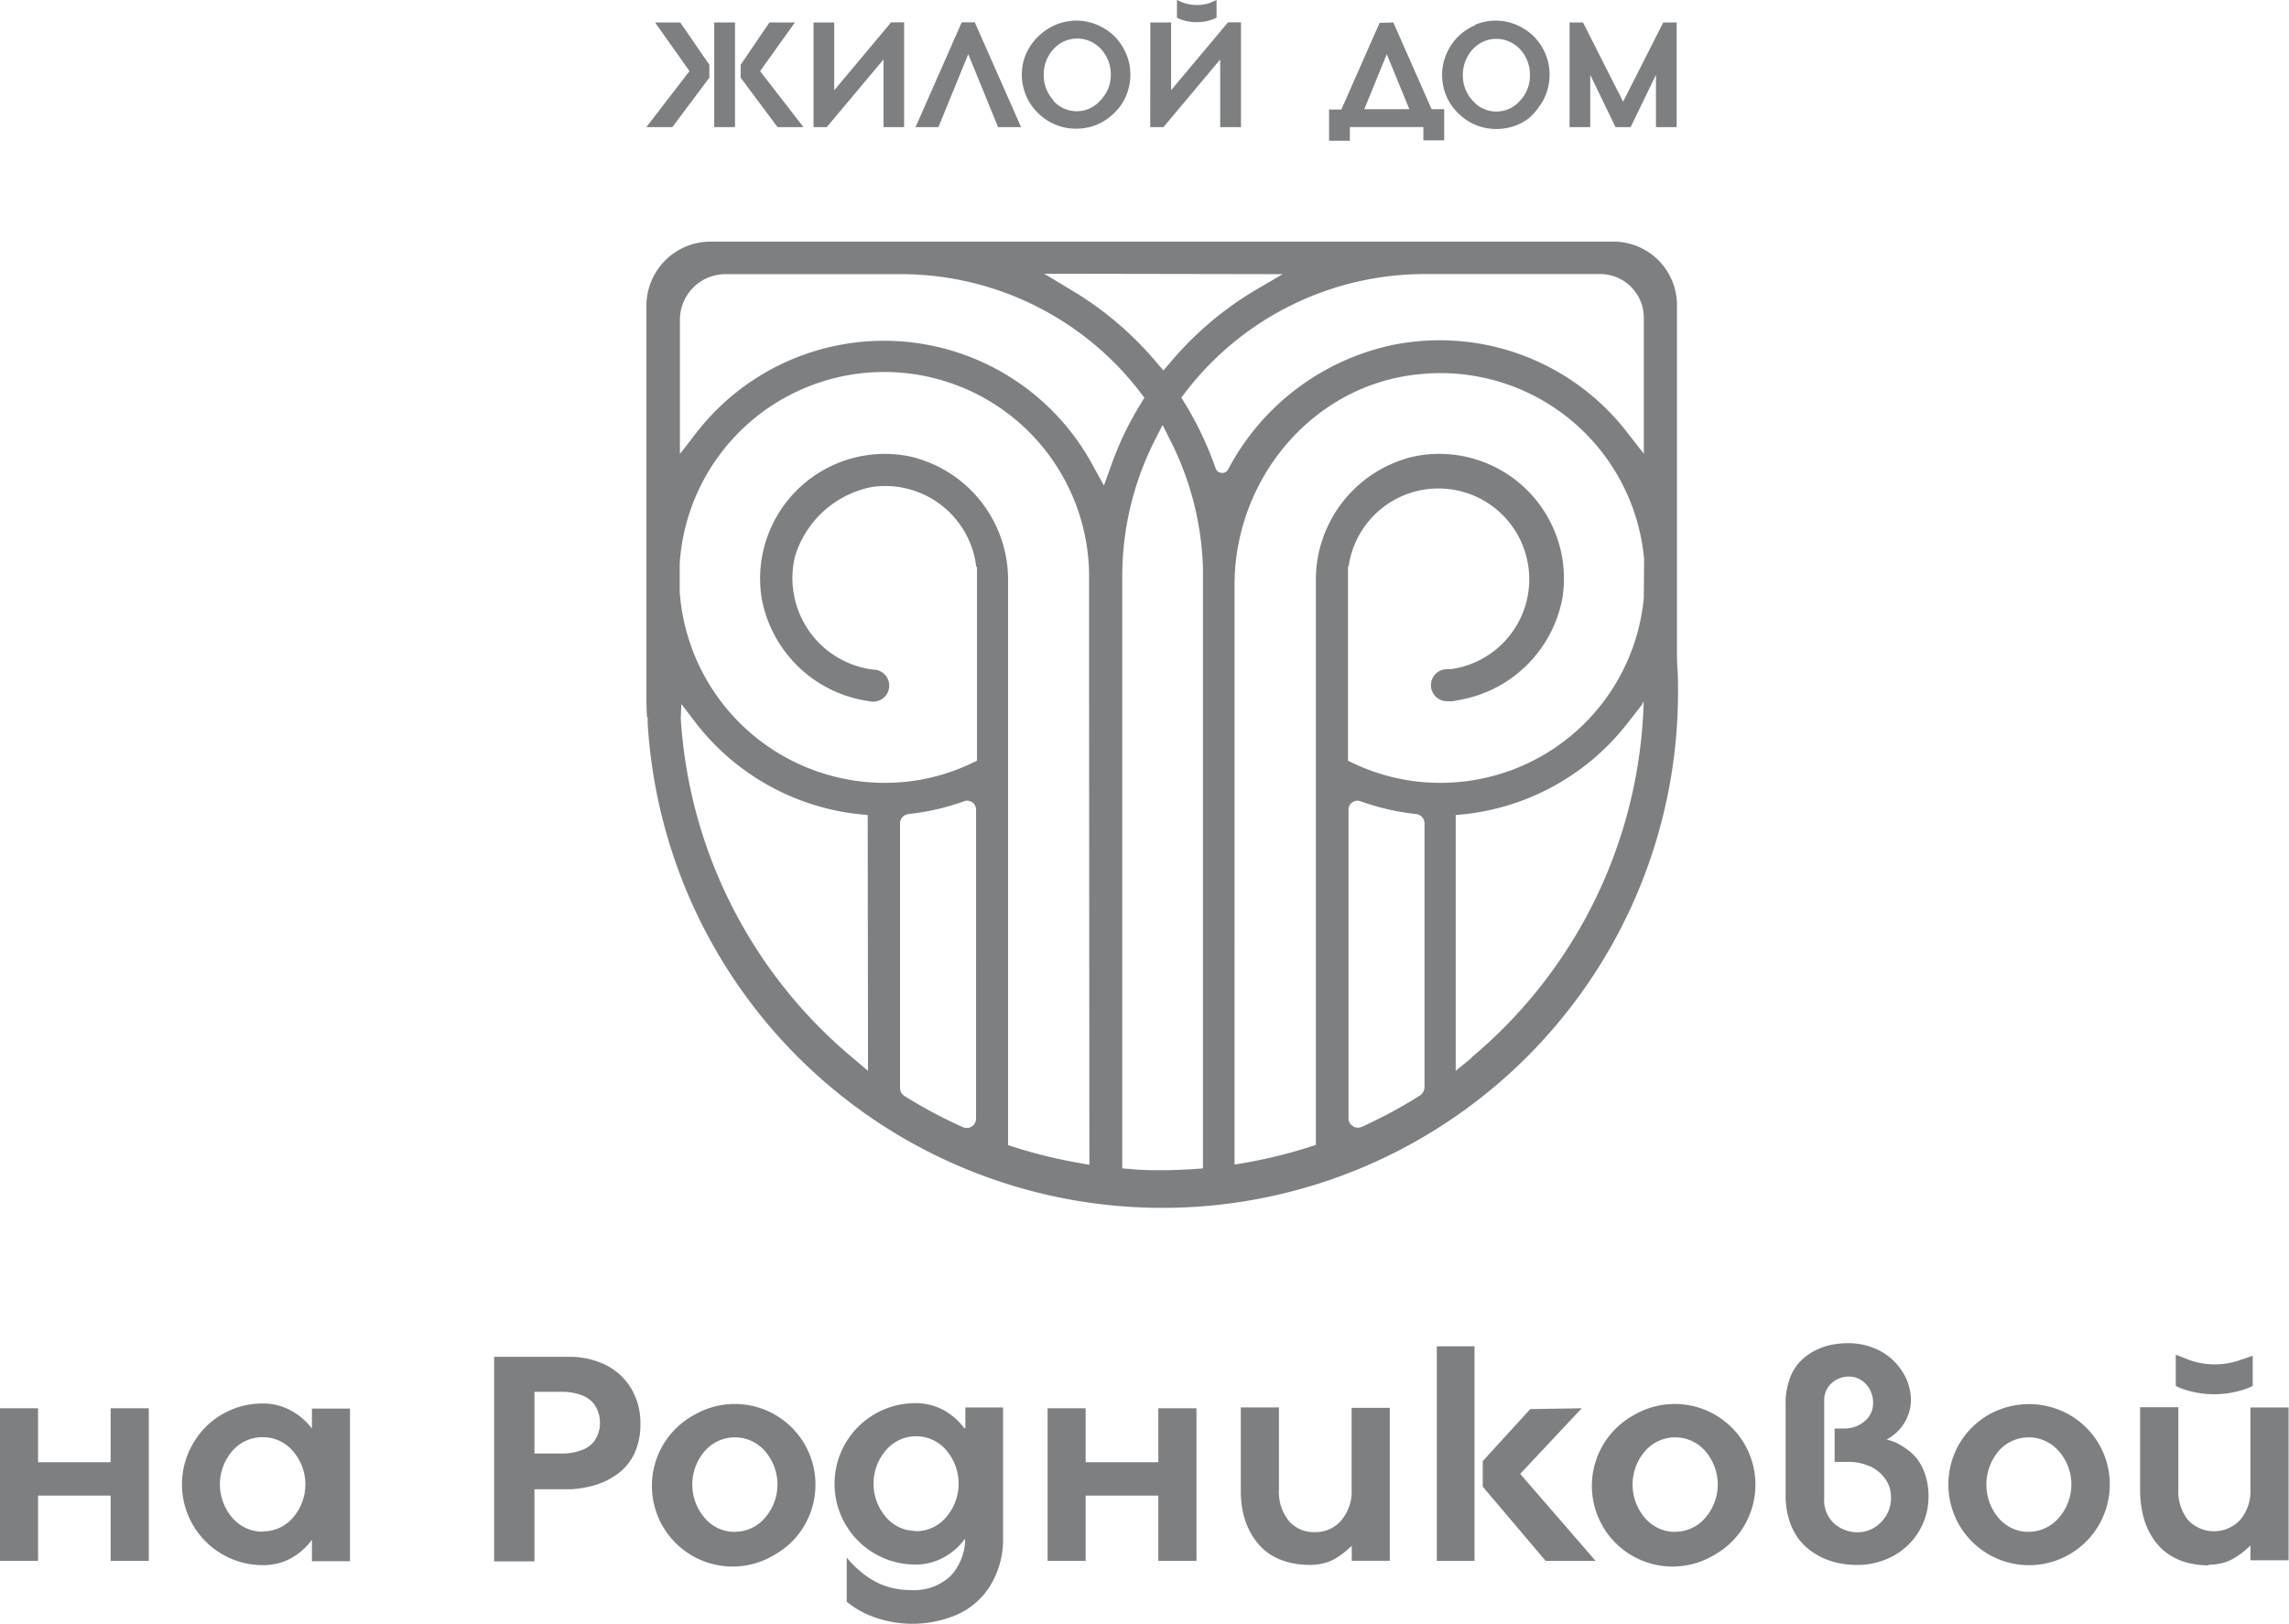 <svg xmlns="http://www.w3.org/2000/svg" viewBox="0 0 220.14 156.19"><defs><style>.cls-1{fill:#7e7f81;}</style></defs><g id="Layer_2" data-name="Layer 2"><g id="Layer_1-2" data-name="Layer 1"><path class="cls-1" d="M62.2,69c0,.74,0,1.28,0,1l0-.37c0-.19,0-.39,0-.58Zm99.08-6h0V56l0-.46,0-.48V29.35a6.11,6.11,0,0,0-6.11-6.11H68.34a6.17,6.17,0,0,0-6.17,6.17V69h0c0-.76,0-1.73,0-2.2,0,.74,0,1.47.06,2.2h.06l0,.58a49.59,49.59,0,0,0,99.09-3c0-.89,0-1.77-.08-2.64ZM123.36,26.37,120.58,28a32.1,32.1,0,0,0-8,6.83l-.69.81-.69-.81a32.28,32.28,0,0,0-8-6.83l-2.78-1.67Zm-58,39.8v0M83.48,103,82,101.75A46.28,46.28,0,0,1,65.47,69.08l.06-1.36L67,69.64a22.94,22.94,0,0,0,15.64,8.68l.81.08Zm10.39,4.6a.9.9,0,0,1-1.27.82,46.07,46.07,0,0,1-5.62-3,.91.91,0,0,1-.42-.76V79.2a.91.91,0,0,1,.81-.9h0a22.92,22.92,0,0,0,5.36-1.23.85.85,0,0,1,1.14.8Zm10.9,4.44-1.06-.19a46.47,46.47,0,0,1-6.13-1.5l-.63-.2V55.79a12.17,12.17,0,0,0-9.51-11.9A12,12,0,0,0,73.23,57.41a12.2,12.2,0,0,0,10.13,10l.48.08.07,0,.07,0a1.54,1.54,0,0,0,0-3.08h0a8.87,8.87,0,0,1-7.52-10.9,9.65,9.65,0,0,1,7.43-6.67,8.81,8.81,0,0,1,10,7.69h.07V73.17l-.52.25A19.35,19.35,0,0,1,85,75.3,19.77,19.77,0,0,1,65.37,56.92V54.18a19.71,19.71,0,0,1,39.37.81h0V67.54l0,0Zm1.4-65.34-1-1.8A22.82,22.82,0,0,0,67,41.59l-1.61,2.08V30.76a4.39,4.39,0,0,1,4.39-4.39H86.61a29,29,0,0,1,23.07,11.39l.38.49-.32.53a31.23,31.23,0,0,0-2.88,6Zm9.52,7.79c0,.37,0,.73,0,1.1l0,.59v56.21l-.84.06c-1,.06-2,.11-3.07.11s-2,0-3-.11l-.85-.06V56l0-.63A29,29,0,0,1,111,42.47l.81-1.59.8,1.59a28.94,28.94,0,0,1,3.06,11.66ZM137,104.56a1,1,0,0,1-.46.83h0a46.69,46.69,0,0,1-5.57,3h0a.91.91,0,0,1-1.28-.82V77.87a.86.86,0,0,1,1.15-.8h0a22.84,22.84,0,0,0,5.35,1.23h0a.91.91,0,0,1,.81.9Zm4.56-2.83L140,103V78.4l.81-.08a23,23,0,0,0,15.63-8.65l1.5-1.92s.15-.56.13,0a46.27,46.27,0,0,1-16.59,34m16.61-44.25A19.63,19.63,0,0,1,138.49,75.3a19.35,19.35,0,0,1-8.33-1.88l-.52-.25V54.49h.06a8.73,8.73,0,1,1,9.79,9.88l-.2,0a.61.61,0,0,0-.13,0,1.54,1.54,0,0,0,0,3.08,1.3,1.3,0,0,0,.21,0,.41.41,0,0,0,.18,0q.3,0,.6-.09a12.22,12.22,0,0,0,10.13-9.94,12,12,0,0,0-14.17-13.54,12.18,12.18,0,0,0-9.56,11.78v54.47l-.62.2a47.45,47.45,0,0,1-6.14,1.51l-1.06.18V70l0-.72V56.18C118.77,46,126.29,37,136.46,36a19.66,19.66,0,0,1,21.66,17.8Zm0-13.86-1.61-2.06a22.78,22.78,0,0,0-22.43-8.42,23.35,23.35,0,0,0-15.94,12h0a.66.66,0,0,1-1.19-.09l-.19-.52a32,32,0,0,0-2.81-5.8l-.31-.51.38-.49a29,29,0,0,1,23.07-11.39h16.82a4.2,4.2,0,0,1,4.21,4.21Z"/><path class="cls-1" d="M66.31,6.84,63,2.16h2.42l2.8,4.07V7.47l-3.56,4.76h-2.5Zm4.38,5.39h-2V2.16h2ZM76.45,2.16,73.1,6.84l4.17,5.39H74.78L71.23,7.47V6.23L74,2.16Z"/><polygon class="cls-1" points="78.24 12.23 78.24 2.16 80.23 2.16 80.23 8.68 85.7 2.15 86.95 2.15 86.95 12.23 84.97 12.23 84.97 5.72 79.51 12.23 78.24 12.23"/><polygon class="cls-1" points="93.12 5.21 90.25 12.23 88.05 12.23 92.49 2.15 93.75 2.15 98.2 12.23 95.99 12.23 93.12 5.21"/><path class="cls-1" d="M101.52,2.39a5.26,5.26,0,0,1,2-.41,5.19,5.19,0,0,1,2,.41,5.42,5.42,0,0,1,1.67,1.11,5.31,5.31,0,0,1,1.11,1.66,5,5,0,0,1,.41,2,5.17,5.17,0,0,1-.26,1.65,4.91,4.91,0,0,1-.74,1.44,6,6,0,0,1-1.13,1.12,5.19,5.19,0,0,1-1.44.75,5.37,5.37,0,0,1-1.65.26,5.31,5.31,0,0,1-1.64-.26,5.19,5.19,0,0,1-1.44-.75,5.71,5.71,0,0,1-1.13-1.12,4.91,4.91,0,0,1-.74-1.44,5.19,5.19,0,0,1-.27-1.65,5,5,0,0,1,.42-2A5.15,5.15,0,0,1,99.86,3.5a5.37,5.37,0,0,1,1.66-1.11m-.25,7.26a3,3,0,0,0,4.56,0,3.45,3.45,0,0,0,1-2.46,3.57,3.57,0,0,0-.43-1.75,3.29,3.29,0,0,0-1.18-1.27,3,3,0,0,0-1.62-.46,3,3,0,0,0-1.62.46,3.34,3.34,0,0,0-1.17,1.27,3.57,3.57,0,0,0-.43,1.75,3.49,3.49,0,0,0,.94,2.46"/><path class="cls-1" d="M110.63,2.16h2V8.67l5.47-6.52h1.25V12.23h-2V5.72l-5.46,6.51h-1.27ZM116.49.22,117,0V1.7l-.21.1a4.25,4.25,0,0,1-1.69.33,4.21,4.21,0,0,1-1.71-.33l-.2-.1V0l.48.21a3.9,3.9,0,0,0,1.43.27,3.65,3.65,0,0,0,1.41-.26"/><path class="cls-1" d="M134,2.16l3.68,8.34h1.21v3h-2V12.22h-7.07v1.32h-2v-3H129l3.68-8.34Zm-.63,3.05-2.16,5.29h4.33Z"/><path class="cls-1" d="M141.84,2.39a5.26,5.26,0,0,1,2-.41,5.19,5.19,0,0,1,2,.41,5.42,5.42,0,0,1,1.67,1.11,5.49,5.49,0,0,1,1.11,1.66,5.19,5.19,0,0,1,.41,2,5.47,5.47,0,0,1-.26,1.65,4.91,4.91,0,0,1-.74,1.44A6,6,0,0,1,147,11.4a5.19,5.19,0,0,1-1.44.75,5.37,5.37,0,0,1-1.65.26,5.31,5.31,0,0,1-1.64-.26,5.19,5.19,0,0,1-1.44-.75,5.71,5.71,0,0,1-1.13-1.12,5.19,5.19,0,0,1-.75-1.44,5.47,5.47,0,0,1-.26-1.65,5,5,0,0,1,.42-2,5.15,5.15,0,0,1,1.11-1.66,5.37,5.37,0,0,1,1.66-1.11m-.25,7.26a3,3,0,0,0,4.56,0,3.5,3.5,0,0,0,.95-2.46,3.57,3.57,0,0,0-.43-1.75,3.29,3.29,0,0,0-1.18-1.27,3,3,0,0,0-1.62-.46,3,3,0,0,0-1.62.46,3.34,3.34,0,0,0-1.17,1.27,3.57,3.57,0,0,0-.43,1.75,3.49,3.49,0,0,0,.94,2.46"/><polygon class="cls-1" points="159.96 2.16 161.25 2.16 161.25 12.23 159.26 12.23 159.26 7.2 156.82 12.23 155.37 12.23 152.94 7.2 152.94 12.23 150.95 12.23 150.95 2.16 152.24 2.16 156.1 9.78 159.96 2.16"/><polygon class="cls-1" points="10.64 140.65 10.64 135.46 14.31 135.46 14.31 150.14 10.64 150.14 10.64 143.86 3.66 143.86 3.66 150.14 0 150.14 0 135.46 3.66 135.46 3.66 140.65 10.64 140.65"/><path class="cls-1" d="M30,137.49v-2h3.66v14.68H30v-2.06a6.26,6.26,0,0,1-2,1.77,5.53,5.53,0,0,1-2.74.67,7.77,7.77,0,0,1-6.72-11.65A7.68,7.68,0,0,1,25.27,135a5.49,5.49,0,0,1,2.78.72,6.07,6.07,0,0,1,2,1.76m-4.76,9.82A3.77,3.77,0,0,0,28.16,146a4.88,4.88,0,0,0,0-6.43,3.77,3.77,0,0,0-2.89-1.33,3.83,3.83,0,0,0-2.92,1.32,4.92,4.92,0,0,0,0,6.44,3.8,3.8,0,0,0,2.92,1.33"/><path class="cls-1" d="M61.59,137a6.67,6.67,0,0,1-.52,2.68,5.09,5.09,0,0,1-1.45,1.92,7.06,7.06,0,0,1-2.11,1.16,10,10,0,0,1-2.61.49H51.4v6.94H47.52V130.51h7.17a8,8,0,0,1,3.52.76,6,6,0,0,1,2.46,2.23,6.44,6.44,0,0,1,.92,3.45M51.4,139.81H54a5.31,5.31,0,0,0,1.73-.25,2.91,2.91,0,0,0,1.09-.58,2.28,2.28,0,0,0,.58-.79,3,3,0,0,0,.25-.73,3.81,3.81,0,0,0,.05-.59,3.92,3.92,0,0,0-.05-.59,3,3,0,0,0-.25-.76,2.42,2.42,0,0,0-.58-.8,3.06,3.06,0,0,0-1.09-.59,5.31,5.31,0,0,0-1.73-.25H51.4Z"/><path class="cls-1" d="M66.78,136.09a7.76,7.76,0,0,1,10.61,10.59,7.54,7.54,0,0,1-2.83,2.83,7.76,7.76,0,1,1-7.78-13.42m3.89,11.25a3.79,3.79,0,0,0,2.9-1.34,4.89,4.89,0,0,0,0-6.42,3.83,3.83,0,0,0-5.79,0,4.92,4.92,0,0,0,0,6.44,3.77,3.77,0,0,0,2.89,1.33"/><path class="cls-1" d="M92.84,137.38v-2h3.63V148.3h0a8.51,8.51,0,0,1-1.29,4.31,7.18,7.18,0,0,1-3.11,2.69,10.91,10.91,0,0,1-7.74.34,8.9,8.9,0,0,1-2.9-1.57v-4.25a8.86,8.86,0,0,0,.94,1,9.87,9.87,0,0,0,1.28,1,6.7,6.7,0,0,0,1.81.83,7.74,7.74,0,0,0,2.17.3,5.14,5.14,0,0,0,3.75-1.32A5.23,5.23,0,0,0,92.82,148a6.17,6.17,0,0,1-2,1.77,5.53,5.53,0,0,1-2.8.72,7.76,7.76,0,1,1,0-15.52,5.64,5.64,0,0,1,2.74.67,6.32,6.32,0,0,1,2,1.76m-4.79,9.88A3.77,3.77,0,0,0,91,145.93a4.94,4.94,0,0,0,0-6.44,3.8,3.8,0,0,0-5.79,0,4.92,4.92,0,0,0,0,6.44,3.73,3.73,0,0,0,2.89,1.33"/><polygon class="cls-1" points="111.4 140.65 111.4 135.46 115.07 135.46 115.07 150.14 111.4 150.14 111.4 143.86 104.41 143.86 104.41 150.14 100.75 150.14 100.75 135.46 104.41 135.46 104.41 140.65 111.4 140.65"/><path class="cls-1" d="M125.94,150.52a7.48,7.48,0,0,1-2.52-.4,5.45,5.45,0,0,1-1.88-1.07,6.37,6.37,0,0,1-1.26-1.6,7.24,7.24,0,0,1-.73-1.94,9.86,9.86,0,0,1-.22-2.13v-8H123v7.89a4.45,4.45,0,0,0,.93,3,3.14,3.14,0,0,0,2.54,1.1,3.2,3.2,0,0,0,2.52-1.12,4.28,4.28,0,0,0,1-2.94v-7.89h3.67v14.71H130v-1.45a7.32,7.32,0,0,1-.68.61,6.8,6.8,0,0,1-.83.58,3.9,3.9,0,0,1-1.16.49,5.45,5.45,0,0,1-1.36.17"/><path class="cls-1" d="M141.81,150.14h-3.63V129.5h3.63Zm10.31-14.68-5.92,6.31,7.25,8.37h-4.8L142.6,143v-2.46l4.57-5Z"/><path class="cls-1" d="M157.18,136.09a7.76,7.76,0,0,1,10.61,10.59,7.54,7.54,0,0,1-2.83,2.83,7.76,7.76,0,1,1-7.78-13.42m3.89,11.25A3.79,3.79,0,0,0,164,146a4.89,4.89,0,0,0,0-6.42,3.83,3.83,0,0,0-5.79,0,4.92,4.92,0,0,0,0,6.44,3.77,3.77,0,0,0,2.89,1.33"/><path class="cls-1" d="M181.4,138.45q.48.13.9.3a6.73,6.73,0,0,1,1,.59,4.59,4.59,0,0,1,1.08,1,5.15,5.15,0,0,1,.76,1.47,6.22,6.22,0,0,1,.33,2.08,6.47,6.47,0,0,1-3.42,5.79,7.22,7.22,0,0,1-3.45.85,8.53,8.53,0,0,1-2.11-.26,6.76,6.76,0,0,1-1.88-.79,5.91,5.91,0,0,1-1.51-1.3,5.84,5.84,0,0,1-1-1.88,7.71,7.71,0,0,1-.37-2.41v-8.93a6.54,6.54,0,0,1,.36-2.24,4.55,4.55,0,0,1,.94-1.65,5.36,5.36,0,0,1,1.37-1.08,6.4,6.4,0,0,1,1.62-.61,8.19,8.19,0,0,1,1.73-.18,6.55,6.55,0,0,1,2.94.68,5.68,5.68,0,0,1,2.23,2,5.06,5.06,0,0,1,.86,2.88,4.36,4.36,0,0,1-2.41,3.74m-2.75,8.89a3.12,3.12,0,0,0,2.24-.93,3.25,3.25,0,0,0,1-2.47,2.94,2.94,0,0,0-.61-1.82,3.63,3.63,0,0,0-1.52-1.17,4.93,4.93,0,0,0-1.91-.38h-1.38v-3.21h.92a3,3,0,0,0,1.94-.68,2.21,2.21,0,0,0,.84-1.8,2.57,2.57,0,0,0-.67-1.77,2.18,2.18,0,0,0-1.68-.75,2.4,2.4,0,0,0-1.63.63,2.19,2.19,0,0,0-.72,1.74v9.34a3,3,0,0,0,1,2.46,3.37,3.37,0,0,0,2.26.81"/><path class="cls-1" d="M191.24,136.09a7.88,7.88,0,0,1,7.79,0,7.78,7.78,0,0,1,2.83,2.81,7.76,7.76,0,1,1-13.44,7.78,7.8,7.8,0,0,1,0-7.78,7.68,7.68,0,0,1,2.82-2.81m3.89,11.25A3.79,3.79,0,0,0,198,146a4.86,4.86,0,0,0,0-6.42,3.83,3.83,0,0,0-5.79,0,5,5,0,0,0,0,6.44,3.77,3.77,0,0,0,2.89,1.33"/><path class="cls-1" d="M212.43,150.57a7.64,7.64,0,0,1-2.51-.39,5.79,5.79,0,0,1-1.88-1.07,6.19,6.19,0,0,1-1.26-1.6,6.92,6.92,0,0,1-.73-2,10,10,0,0,1-.23-2.15v-8h3.68v7.91a4.39,4.39,0,0,0,.93,2.94,3.43,3.43,0,0,0,5,0,4.23,4.23,0,0,0,1-2.92v-7.91h3.67v14.7h-3.67v-1.42a8.42,8.42,0,0,1-.69.61,6.23,6.23,0,0,1-.82.57,4.19,4.19,0,0,1-1.16.5,5.09,5.09,0,0,1-1.37.17m3.32-19.77.94-.34v2.91l-.4.19a9.26,9.26,0,0,1-6.61,0l-.39-.19v-3l1,.39a7.15,7.15,0,0,0,2.76.54,7.32,7.32,0,0,0,2.75-.54"/></g></g></svg>